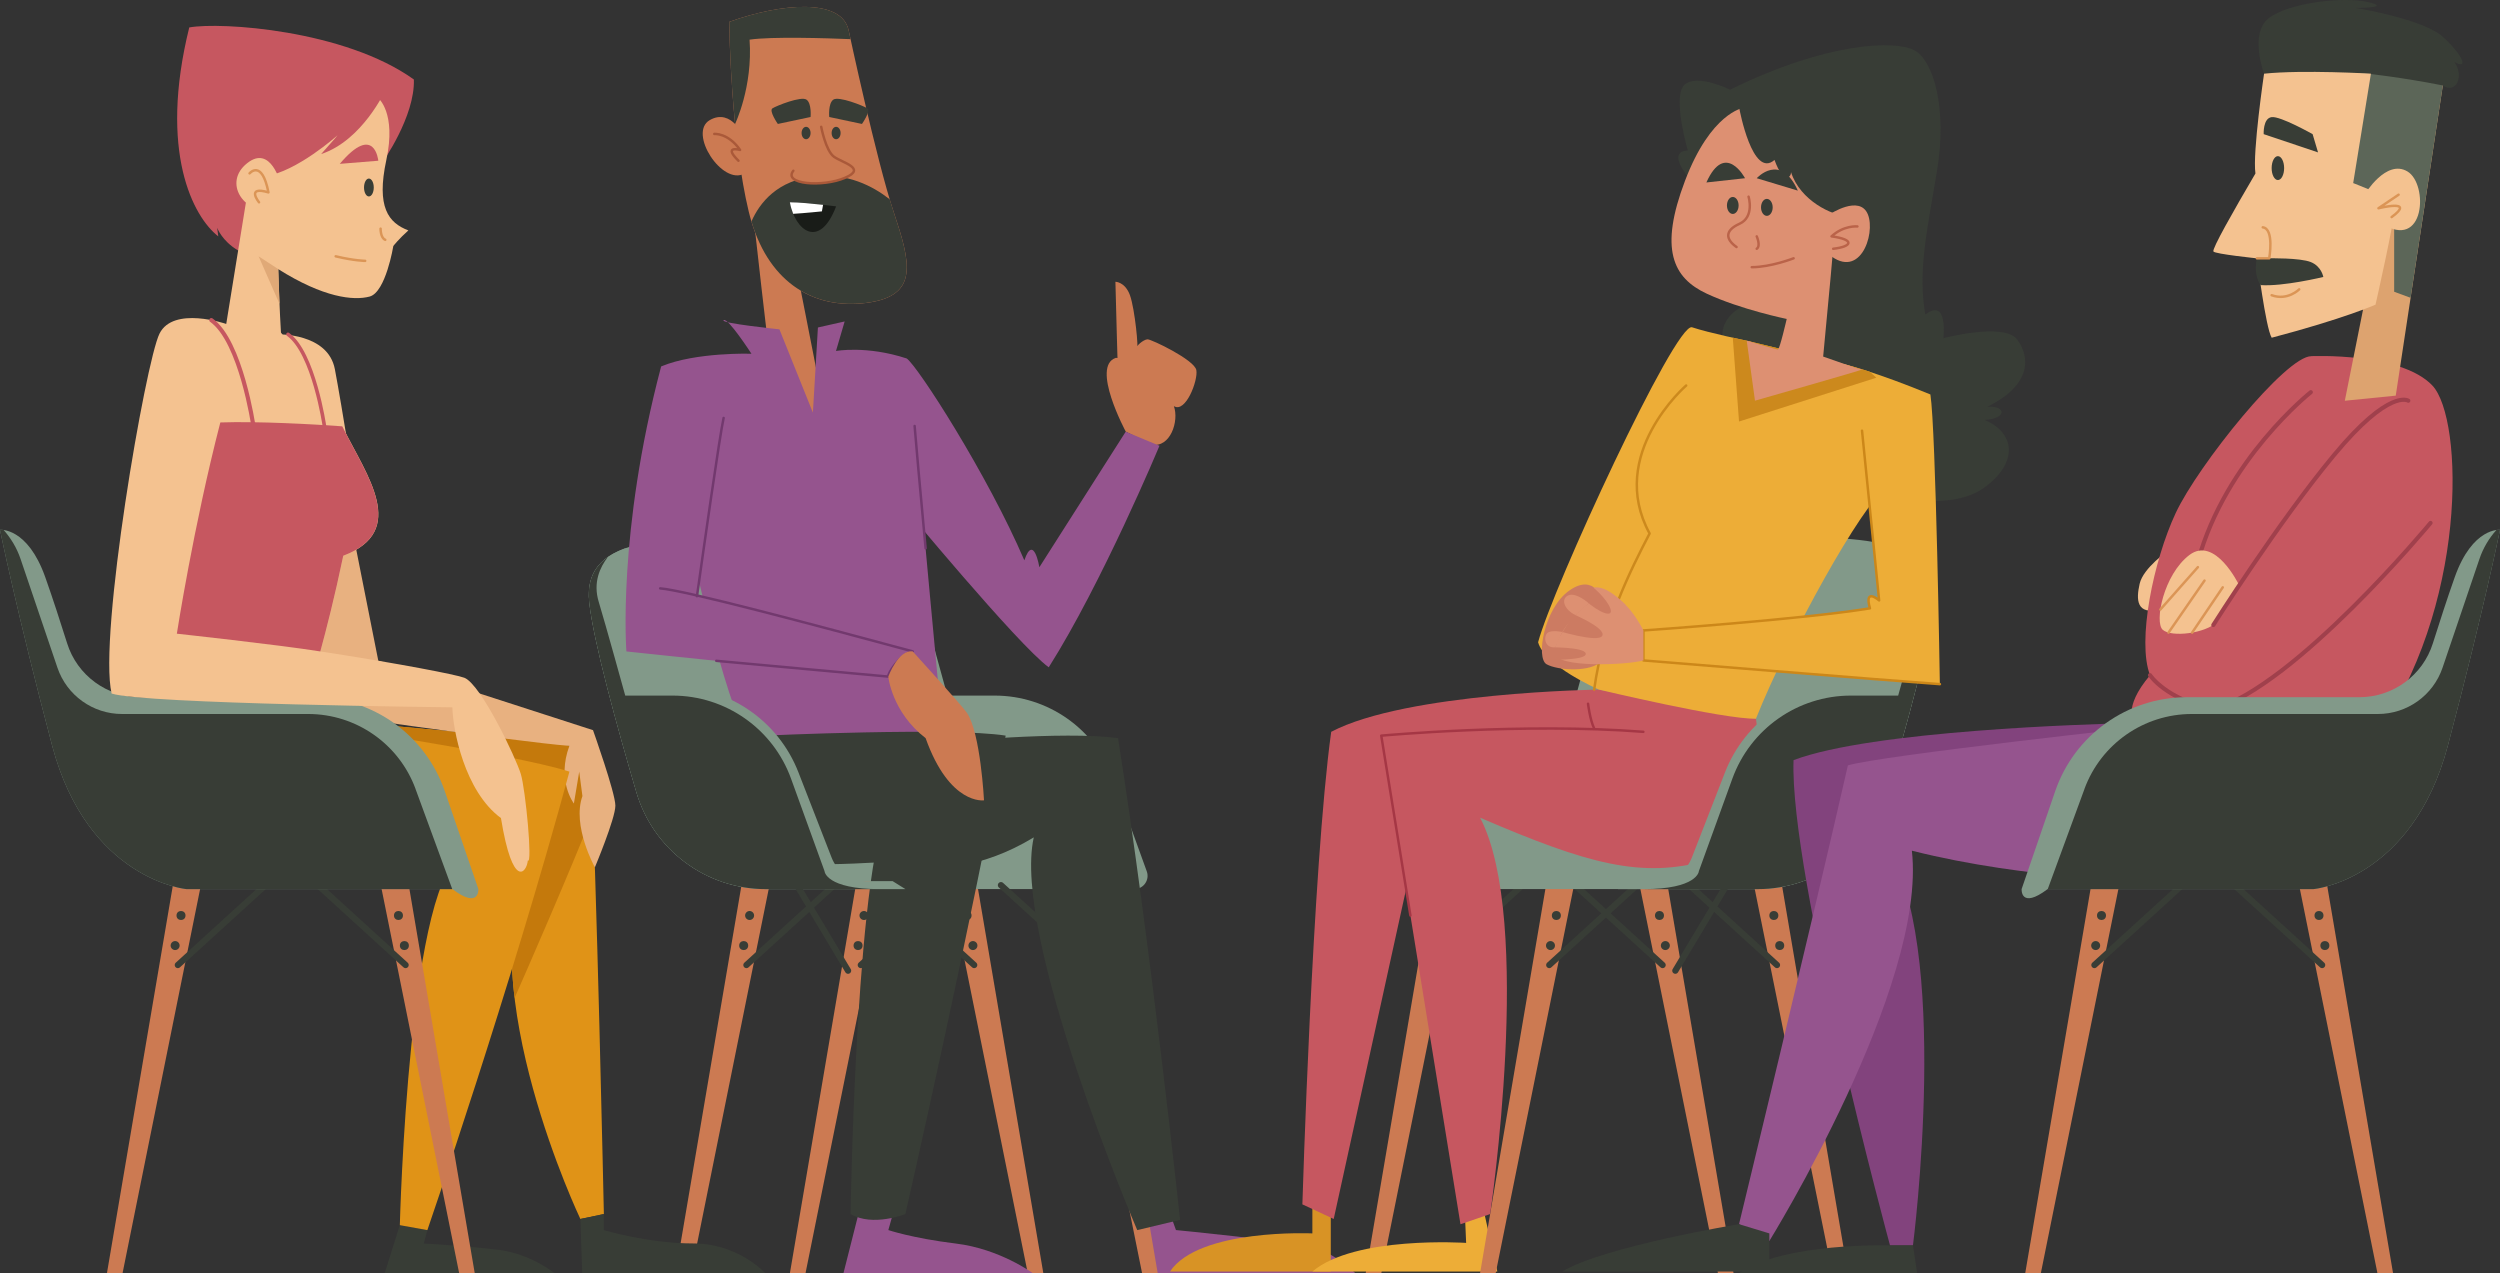 <?xml version="1.0" encoding="UTF-8"?>
<svg id="Layer_2" data-name="Layer 2" xmlns="http://www.w3.org/2000/svg" viewBox="0 0 600.25 305.67">
  <rect x="0" y="0" width="600.25" height="305.67" fill="#333333" stroke="none"/>
  <defs>
    <style>
      .cls-1 {
        stroke: #383d36;
        stroke-width: 1.5px;
      }

      .cls-1, .cls-2, .cls-3, .cls-4, .cls-5, .cls-6, .cls-7, .cls-8, .cls-9, .cls-10, .cls-11 {
        fill: none;
        stroke-linecap: round;
        stroke-linejoin: round;
      }

      .cls-2 {
        stroke: #a0404c;
      }

      .cls-3, .cls-11 {
        stroke: #c65760;
      }

      .cls-12 {
        fill: #f4c290;
      }

      .cls-13 {
        fill: #e8b180;
      }

      .cls-14 {
        fill: #fff;
      }

      .cls-15 {
        fill: #edad37;
      }

      .cls-16 {
        fill: #82437d;
      }

      .cls-17 {
        fill: #c65760;
      }

      .cls-18 {
        fill: #dda36f;
      }

      .cls-19 {
        fill: #cc891d;
      }

      .cls-20 {
        fill: #cc7a52;
      }

      .cls-21 {
        fill: #cc7b62;
      }

      .cls-22 {
        fill: #c4790c;
      }

      .cls-23 {
        fill: #e0a977;
      }

      .cls-24 {
        fill: #d89325;
      }

      .cls-25 {
        fill: #dd9072;
      }

      .cls-26 {
        fill: #e09317;
      }

      .cls-27 {
        fill: #191c18;
      }

      .cls-28 {
        fill: #95548e;
      }

      .cls-29 {
        fill: #5c6658;
      }

      .cls-30 {
        fill: #383d36;
      }

      .cls-31 {
        fill: #829989;
      }

      .cls-4 {
        stroke: #ba6349;
      }

      .cls-4, .cls-5, .cls-6, .cls-7, .cls-8, .cls-9, .cls-10 {
        stroke-width: .6px;
      }

      .cls-5 {
        stroke: #72396e;
      }

      .cls-6 {
        stroke: #a53745;
      }

      .cls-7 {
        stroke: #aa5939;
      }

      .cls-8 {
        stroke: #db9556;
      }

      .cls-9 {
        stroke: #cc891d;
      }

      .cls-10 {
        stroke: #cc8719;
      }

      .cls-11 {
        stroke-width: .87px;
      }
    </style>
  </defs>
  <g id="OBJECTS">
    <g>
      <g>
        <g>
          <polygon class="cls-20" points="250.5 305.67 246.76 305.67 227.76 211.56 234.5 211.56 250.5 305.67"/>
          <polygon class="cls-20" points="162.2 305.67 165.95 305.67 184.95 211.56 178.2 211.56 162.2 305.67"/>
          <line class="cls-1" x1="200.25" y1="212.53" x2="179.22" y2="231.7"/>
          <line class="cls-1" x1="212.88" y1="212.53" x2="233.9" y2="231.7"/>
          <g>
            <circle class="cls-30" cx="178.56" cy="227.03" r="1.08"/>
            <path class="cls-30" d="m181.06,219.81c0,.6-.49,1.08-1.08,1.08s-1.08-.49-1.08-1.08.49-1.08,1.08-1.08,1.08.49,1.08,1.08Z"/>
          </g>
          <g>
            <path class="cls-30" d="m232.52,227.03c0,.6.49,1.08,1.08,1.08s1.08-.49,1.08-1.08-.49-1.08-1.08-1.08-1.08.49-1.08,1.08Z"/>
            <circle class="cls-30" cx="232.19" cy="219.81" r="1.08"/>
          </g>
        </g>
        <path class="cls-28" d="m281.39,292.67l.96,2.67s27.49,2.67,32.99,4.19c5.5,1.52,10.04,6.14,10.04,6.14h-47.81l-3.35-17.76"/>
        <path class="cls-28" d="m214.7,290.3l-1.41,5.04s5.72,1.95,16.24,3.24c10.52,1.28,18.41,7.09,18.41,7.09h-45.42l5.95-23.5"/>
        <path class="cls-20" d="m270.3,103.63s-8.47-15.72-2.38-17.71c11.59.94,12.29,1.05,12.29,1.05,0,0-4.33,6.56-10.18,2.93,9.37,5.74,5.86,8.66,5.51,9.01s-6.79-3.28-6.91-3.63c-.12-.35-.82-27.63-.82-27.63,0,0,2.34,0,3.51,3.28s2.13,13.23,1.65,12.76c-.48-.47,1.63-2.22,2.57-2.22s11.23,4.92,11.7,7.38c.47,2.46-2.58,10.42-5.39,8.66,1.29,3.63-.87,10.07-5.35,9.25"/>
        <path class="cls-31" d="m227.47,167.01s-6.14-22.59-8.01-27.94c-1.87-5.34-3.26-10.2-30.48-10.2s-49.35-1.02-47.5,15.81c1.03,9.33,6.58,29.46,11.32,45.55,4.06,13.79,16.73,23.24,31.1,23.24h88.45c2.2,0,3.74-2.19,2.99-4.26l-8.05-22.23c-4.34-11.99-15.72-19.97-28.47-19.97h-11.35Z"/>
        <g>
          <polygon class="cls-20" points="277.96 305.67 274.21 305.67 255.21 211.56 261.96 211.56 277.96 305.67"/>
          <polygon class="cls-20" points="189.66 305.67 193.41 305.67 212.41 211.56 205.66 211.56 189.66 305.67"/>
          <line class="cls-1" x1="227.71" y1="212.53" x2="206.68" y2="231.7"/>
          <line class="cls-1" x1="240.33" y1="212.53" x2="261.36" y2="231.7"/>
          <g>
            <circle class="cls-30" cx="206.02" cy="227.03" r="1.08"/>
            <path class="cls-30" d="m208.52,219.81c0,.6-.49,1.08-1.08,1.08s-1.08-.49-1.08-1.08.49-1.08,1.08-1.08,1.08.49,1.08,1.08Z"/>
          </g>
          <g>
            <path class="cls-30" d="m259.98,227.03c0,.6.49,1.08,1.08,1.08s1.08-.49,1.08-1.08-.49-1.08-1.08-1.08-1.08.49-1.08,1.08Z"/>
            <circle class="cls-30" cx="259.65" cy="219.81" r="1.08"/>
          </g>
        </g>
        <path class="cls-20" d="m180.42,46.7c-.16.76,4.95,44.24,4.95,44.24l12.18,12.19s-1.11-11.94-1.14-12.19c-.08-.76-6.16-31.39-6.16-31.39"/>
        <path class="cls-20" d="m203.76,7.28s6.71,31.32,10.78,43.52,6.3,20.26-6.51,21.93c-12.81,1.66-24.2-5.05-28.26-21.93-4.07-16.88-4.68-42.3-4.68-45.55,12.4-4.47,26.95-5.78,28.67,2.03Z"/>
        <path class="cls-20" d="m178.75,33.11s-3.05-7.32-8.34-4.27,3.05,15.86,8.34,12.81"/>
        <path class="cls-30" d="m204.22,9.39c-.29-1.34-.46-2.11-.46-2.11-1.72-7.82-16.27-6.51-28.67-2.03,0,2.03.24,12.68,1.4,24.51h0s4.29-8.85,3.48-20.24c5.32-.78,18.48-.36,24.25-.12Z"/>
        <path class="cls-30" d="m208.03,72.72c12.81-1.66,10.57-9.73,6.51-21.93-.29-.88-.6-1.88-.92-2.94-4.2-3.3-10.21-6.28-17.82-5.53-9.15.89-13.41,6.38-15.38,10.85,4.53,15.13,15.43,21.13,27.62,19.55Z"/>
        <path class="cls-7" d="m171.5,32.16s3.29-.31,6.19,3.84c0,0-4.23-1.18-.39,2.59"/>
        <path class="cls-30" d="m194.62,31.94c0,.82-.49,1.49-1.08,1.49s-1.08-.67-1.08-1.49.49-1.49,1.08-1.49,1.08.67,1.08,1.49Z"/>
        <ellipse class="cls-30" cx="200.75" cy="31.94" rx="1.08" ry="1.49"/>
        <path class="cls-27" d="m200.75,49.55s-7.58-.98-11.09-.98c1.21,6.83,7.1,11.44,11.09.98Z"/>
        <path class="cls-14" d="m197.62,49.18c-2.5-.28-5.92-.61-7.97-.61.17.98.45,1.91.79,2.77,2.63-.15,6.9-.59,6.9-.59l.28-1.57Z"/>
        <path class="cls-30" d="m194.62,28.09s.3-3.24-.97-4.16c-1.27-.92-7.26,1.49-8.18,2.08s1.29,3.75,1.29,3.75l7.87-1.67Z"/>
        <path class="cls-30" d="m199.1,28.09s-.3-3.24.97-4.16c1.27-.92,7.26,1.49,8.18,2.08s-1.29,3.75-1.29,3.75l-7.87-1.67Z"/>
        <path class="cls-20" d="m197.17,30.45s1.07,5.72,3.05,7.17c1.97,1.45,8.02,2.8,2.65,5.08-5.36,2.28-14.95,1.57-12.39-1.7"/>
        <path class="cls-7" d="m197.17,30.45s1.07,5.72,3.05,7.17c1.97,1.45,8.02,2.8,2.65,5.08-5.36,2.28-14.95,1.57-12.39-1.7"/>
        <path class="cls-28" d="m195.2,99.13l-8.06-20.06s-14.4-1.48-13.4-2.2c1-.73,6.68,8.06,6.68,8.06,0,0-13.34-.44-21.68,3.05-10.59,40-8.34,68.43-8.34,68.43,0,0,63.11,6.73,62.88,6.05s2.7-5.35,5.86-6.05c-24.34-6.57-54.77-14.68-60.63-15.13,1.58,5.41,8.11,6.99,8.11,6.99,0,0,5.88-42.41,7.11-47.91-9.82,5.99-8.69,26.85-8.69,26.85,0,0,8.42,40.44,15.37,52.16,22.27-.9,46.16-1.13,46.16-1.13,0,0-6.54-69.65-6.99-75.95-7.21-3.83-9.02,9.47-9.02,9.47l5.41,8.67s28.4,34.38,35.83,39.79c12.85-20.28,26.59-53.19,26.59-53.19l-8.11-3.38-20.73,32.54s-1.35-8.2-3.61-1.66c-8.79-20.51-25.6-46.65-28.24-48.46-9.63-3.16-16.98-1.8-16.98-1.8l2.08-7.09-6.42,1.45-1.21,20.51Z"/>
        <path class="cls-5" d="m167.34,143.15c1.61-11.45,5.44-38.49,6.4-42.8"/>
        <path class="cls-5" d="m158.51,141.27c5.86.45,36.29,8.56,60.63,15.13-3.16.71-6.09,5.38-5.86,6.05,0,0-38.95-3.55-41.3-3.79"/>
        <path class="cls-5" d="m222.24,131.64c-1.32-14.24-2.46-26.84-2.64-29.36"/>
        <path class="cls-30" d="m226.58,178.23s28.73-2.81,41.86-1c7.81,49.36,14.9,115.66,14.9,115.66l-10.29,2.46s-30.22-70.52-24.84-94.3c-12.98,7.91-23.42,7.21-23.42,7.21"/>
        <path class="cls-30" d="m183.59,176.62s44.74-2.06,57.87,0c-7.81,43.58-24.08,114.87-24.08,114.87,0,0-7.82,3.15-13.16,0,0,0,1.38-89.38,10.08-99.32,10.48,12.07,7.28,14.54,5.86,14.37-1.42-.17-26.67,2.3-36.58,0-9.91-2.3-14.87-27.18-14.87-27.18l14.87-2.74Z"/>
        <path class="cls-31" d="m214.31,211.56h-6.38c-3.66,0-6.94-2.24-8.26-5.65l-7.97-20.48c-4.83-12.41-16.78-20.58-30.09-20.58h-9.85l-6.1-22.36c-1.07-3.94,1.06-7.82,4.55-9.26v-1.59c-6.12,2.19-9.48,6.08-8.72,13.05,1.03,9.33,6.58,29.46,11.32,45.55,4.06,13.79,16.73,23.24,31.1,23.24h33.49l-3.08-1.92Z"/>
        <path class="cls-30" d="m197.99,209.21l-8.05-22.23c-4.34-11.99-15.72-19.97-28.47-19.97h-11.35s-4.72-17.1-6.37-22.52c-1.4-4.6.28-8.29,2.21-10.76-3.37,2.35-5.05,5.82-4.49,10.96,1.03,9.33,6.58,29.46,11.32,45.55,4.06,13.79,16.73,23.24,31.1,23.24h27.4c-12.95,0-13.31-4.26-13.31-4.26Z"/>
        <path class="cls-20" d="m219.14,156.4s11.82,12.97,13.03,14.77c3.27,4.87,4.09,20.99,4.09,20.99,0,0-8.24,1.26-14.02-14.93-8.14-6.29-8.96-14.77-8.96-14.77,0,0,2.42-6.6,5.86-6.05Z"/>
        <line class="cls-1" x1="203.62" y1="233.06" x2="190.76" y2="211.56"/>
      </g>
      <g>
        <g>
          <polygon class="cls-20" points="327.91 305.67 331.66 305.67 350.66 211.56 343.91 211.56 327.91 305.67"/>
          <polygon class="cls-20" points="416.22 305.67 412.47 305.67 393.47 211.56 400.22 211.56 416.22 305.67"/>
          <line class="cls-1" x1="378.17" y1="212.53" x2="399.19" y2="231.7"/>
          <line class="cls-1" x1="365.54" y1="212.53" x2="344.52" y2="231.7"/>
          <g>
            <path class="cls-30" d="m398.77,227.03c0,.6.49,1.08,1.08,1.08s1.08-.49,1.08-1.08-.49-1.08-1.08-1.08-1.08.49-1.08,1.08Z"/>
            <circle class="cls-30" cx="398.44" cy="219.81" r="1.08"/>
          </g>
          <g>
            <path class="cls-30" d="m345.9,227.03c0,.6-.49,1.08-1.08,1.08s-1.08-.49-1.08-1.08.49-1.08,1.08-1.08,1.08.49,1.08,1.08Z"/>
            <circle class="cls-30" cx="346.22" cy="219.81" r="1.08"/>
          </g>
        </g>
        <path class="cls-30" d="m415.39,21.54s-7.9-3.95-10.93-1.19c-3.03,2.77.79,15.8.79,15.8,0,0-6.06-.4,1.58,8.17,11.19-.26,17.25,27.39,16.73,27.39s-11.99,2.24-9.75,11.19,11.06,20.68,11.06,20.68l28.97,15.28s14.36,4.21,22.65-1.84c8.3-6.06,7.24-13.17,0-16.2,5.27-.26,5.4-3.42.66-3.16,10.8-5.27,10.27-12.12,7.11-16.2-3.16-4.08-17.65-.26-17.65-.26,0,0,1.19-9.88-4.35-5.66-1.71-10.14.13-18.7,2.77-34.24,2.63-15.54-.92-26.87-5.4-29.24-4.48-2.37-20.68-2.11-44.25,9.48Z"/>
        <path class="cls-24" d="m315.1,289.46v6.68s-27.26-1.24-34.19,9.16h38.61v-18.31"/>
        <path class="cls-15" d="m351.73,291.62l.29,6.8s-26.74-1.78-36.92,6.88h44.41l-4.09-18.31"/>
        <g>
          <polygon class="cls-20" points="355.37 305.67 359.12 305.67 378.12 211.56 371.37 211.56 355.37 305.67"/>
          <polygon class="cls-20" points="443.68 305.67 439.93 305.67 420.93 211.56 427.68 211.56 443.68 305.67"/>
          <line class="cls-1" x1="405.63" y1="212.53" x2="426.65" y2="231.7"/>
          <line class="cls-1" x1="393" y1="212.53" x2="371.98" y2="231.7"/>
          <g>
            <circle class="cls-30" cx="427.31" cy="227.03" r="1.08"/>
            <circle class="cls-30" cx="425.9" cy="219.81" r="1.08"/>
          </g>
          <g>
            <path class="cls-30" d="m373.35,227.03c0,.6-.49,1.08-1.08,1.08s-1.08-.49-1.08-1.08.49-1.08,1.08-1.08,1.08.49,1.08,1.08Z"/>
            <circle class="cls-30" cx="373.68" cy="219.81" r="1.08"/>
          </g>
        </g>
        <path class="cls-31" d="m378.41,167.01s6.14-22.59,8.01-27.94c1.87-5.34,3.26-10.2,30.48-10.2s49.35-1.02,47.5,15.81c-1.03,9.33-6.58,29.46-11.32,45.55-4.06,13.79-16.73,23.24-31.1,23.24h-88.45c-2.2,0-3.74-2.19-2.99-4.26l8.05-22.23c4.34-11.99,15.72-19.97,28.47-19.97h11.35Z"/>
        <path class="cls-17" d="m383.89,165.57s-46.24.65-64.27,10.14c-4.51,32.93-6.92,113.46-6.92,113.46l7.52,3.51,20.43-93.05s48.03-22.89,53.92-23.91c-28.67-2.23-62.93.92-62.93.92l19.02,117.3,7.12-2.44s10.5-70.53-2.41-95.17c25.85,11.12,38.77,14.73,54.7,10.22,15.93-4.51,11.54-33.98,11.54-33.98l-37.71-6.99Z"/>
        <path class="cls-6" d="m394.57,175.71c-28.67-2.23-62.93.92-62.93.92l7,43.18"/>
        <path class="cls-6" d="m381.29,168.97s.45,3.79,1.46,5.93"/>
        <path class="cls-31" d="m391.57,211.56h6.38c3.66,0,6.94-2.24,8.26-5.65l7.97-20.48c4.83-12.41,16.78-20.58,30.09-20.58h9.85l6.1-22.36c1.07-3.94-1.06-7.82-4.55-9.26v-1.59c6.12,2.19,9.48,6.08,8.72,13.05-1.03,9.33-6.58,29.46-11.32,45.55-4.06,13.79-16.73,23.24-31.1,23.24h-33.49l3.08-1.92Z"/>
        <path class="cls-30" d="m407.88,209.21l8.05-22.23c4.34-11.99,15.72-19.97,28.47-19.97h11.35s4.72-17.1,6.37-22.52c1.4-4.6-.28-8.29-2.21-10.76,3.37,2.35,5.05,5.82,4.49,10.96-1.03,9.33-6.58,29.46-11.32,45.55-4.06,13.79-16.73,23.24-31.1,23.24h-27.4c12.95,0,13.31-4.26,13.31-4.26Z"/>
        <line class="cls-1" x1="402.25" y1="233.06" x2="415.12" y2="211.56"/>
        <path class="cls-15" d="m419.39,81.81s-9.15-1.9-13.13-3.23-33.56,62.78-36.96,75.62c1.52,5.69,14.59,11.37,14.59,11.37,0,0,29.94,7.15,37.71,6.99,7.96-19.87,25.39-51.33,31.46-55.69-3.98-7.96-6-13.46-6-13.46l4.11,40.75s-3.66-3.22-2.21,1.9c-16.2,2.65-54.39,5.31-54.39,5.31v7.2s60.2,4.93,71.19,5.69c0,0-.95-61.21-2.27-69.55-12.89-5.31-19.86-7.02-19.86-7.02"/>
        <path class="cls-19" d="m416.04,81.08l1.5,20.13,32.96-10.52-1.54-1.43c-3.49-1.14-5.32-1.59-5.32-1.59l-24.24-5.86s-1.41-.29-3.35-.73Z"/>
        <path class="cls-9" d="m404.85,92.56s-19.14,16.53-8.78,35.53c-4.64,8.92-11.17,21.85-13.31,37.48"/>
        <path class="cls-10" d="m447.07,103.41l4.11,40.75s-3.66-3.22-2.21,1.9c-16.2,2.65-54.39,5.31-54.39,5.31v7.2s60.2,4.93,71.19,5.69"/>
        <path class="cls-25" d="m418.54,25.91s-7.76,1.13-13.97,17.5c-6.21,16.37-2.96,23.29,5.22,27.1,8.19,3.81,19.2,6.07,19.2,6.07,0,0-1.69,7.34-2.12,7.34s-7.48-2.12-7.48-2.12l1.98,14.4s26.26-7.48,25.69-7.48-9.32-3.11-9.32-3.11c0,0,3.67-38.11,3.39-38.82-.28-.71-13.69-22.02-22.59-20.89Z"/>
        <path class="cls-30" d="m417.64,26.18s3.13,16.88,8.42,12.22c2.24,6.19,4.08,4.08,3.95,2.9,2.24,6.98,10.01,10.4,13.17,10.54s1.58-10.01,1.58-10.01c0,0-16.46-18.18-17.38-18.57-.92-.4-9.73.53-9.73.53v2.4Z"/>
        <path class="cls-25" d="m439.29,51.46s7.2-4.8,9.18,0c1.98,4.8-2.12,16.66-10.16,8.89"/>
        <path class="cls-21" d="m384.72,144.07s-1.83-6.55-7.92-2.29c-6.09,4.27-8.07,16.21-5.48,17.7,2.59,1.49,10.82,2.1,13.41-.94"/>
        <path class="cls-25" d="m394.57,151.36s-4.83-10.03-10-8.2c-5.18,1.83-11.43,9.75-11.27,13.56.15,3.81,17.72,2.92,21.28,1.84v-7.2Z"/>
        <path class="cls-25" d="m390.32,145.24s-5.29-5.68-8.36-3.87c-3.07,1.81,5.47,5.83,5.47,5.83"/>
        <path class="cls-21" d="m382.02,140.66c.36.19,3.72,2.99,4.62,5.43s-2.72,1.09-6.16-2.08c-3.08.91-3.02,3.34-3.02,3.34,0,0,8.14,3.36,7.26,5.27-.89,1.9-11.43-1.4-11.43-1.4l-1.87,4.2s9.15-.18,9.33,1.54c.18,1.72-9.69,1.45-9.69,1.45"/>
        <path class="cls-25" d="m381.47,144.85s-3-2.68-4.88-1.92c-1.87.77-1.18,3.35,1.67,4.75"/>
        <path class="cls-25" d="m375.11,151.74s-2.54-.56-3.54.21-.81,3.75,1.88,3.47"/>
        <g>
          <path class="cls-4" d="m419.83,47.22s1.49,4.86-2.19,6.52c-3.68,1.65-3.25,3.78-.7,5.57"/>
          <path class="cls-4" d="m421.79,56.75s1.02,2.3,0,2.98"/>
          <path class="cls-4" d="m430.64,62.02s-5.45,2.13-10.04,2.13"/>
          <path class="cls-4" d="m445.96,54.37s-3.23-.34-6.21,2.38c5.7.77,4.97,2.47.4,2.98"/>
        </g>
        <path class="cls-30" d="m425.62,49.79c0,1.13-.63,2.04-1.4,2.04s-1.4-.91-1.4-2.04.63-2.04,1.4-2.04,1.4.91,1.4,2.04Z"/>
        <path class="cls-30" d="m417.44,49.33c0,1.13-.63,2.04-1.4,2.04s-1.4-.91-1.4-2.04.63-2.04,1.4-2.04,1.4.91,1.4,2.04Z"/>
        <path class="cls-30" d="m421.79,42.79s5.7-6.3,9.87,2.98"/>
        <path class="cls-30" d="m418.98,42.79s-4.77-9.02-9.28,1.02"/>
      </g>
      <g>
        <path class="cls-26" d="m84.31,173.45s51.19,4.15,57.42,6.82c1.48,27.58,3.26,111.22,3.26,111.22l-5.64,1.19s-26.18-54.96-12.64-86.05"/>
        <path class="cls-22" d="m141.72,180.27c-6.23-2.67-57.42-6.82-57.42-6.82l42.4,33.17c-4.14,9.52-4.56,21.28-3.15,33.01,3.18-7.22,13.07-29.84,18.82-44.38-.22-5.88-.44-11.01-.65-14.99Z"/>
        <path class="cls-13" d="m84.31,125.78l6.52,32.87,51.55,16.66s5.37,15.06,5.37,18.13-4.92,14.81-4.92,14.81c0,0-5.54-9.96-2.99-17.11l-.77-5.87-1.28,7.66s-4.2-5.49-1.08-13.85c-12.71-.96-65.88-8.74-65.88-8.74,0,0,3.25-38.69,2.68-39.96"/>
        <path class="cls-30" d="m102.61,295.34l-.85,3.24s9.87.53,17.77,1.48c7.9.95,13.58,5.61,13.58,5.61h-40.74l3.63-11.52"/>
        <path class="cls-26" d="m72.11,173.45s50.67,7.37,64.61,11.82c-14.24,52.5-34.11,110.08-34.11,110.08l-6.61-1.19s2.17-85.95,15.77-88.98c-17.5,2.37-40.93,4.11-40.93,4.11"/>
        <path class="cls-12" d="m66.65,80.28s12.08-.39,13.75,8.36c1.67,8.75,5.31,31.77,5.31,31.77l-21.26-28.04"/>
        <path class="cls-17" d="m91.84,38.95s7.81-10.97,7.53-19.86C82.81,7.18,52.97,5.22,45.44,6.59c-7.39,29.85.95,45.5,6.97,50.16l-.27-2.05s1.16,3.19,5.03,5.43c3.87,2.24,17.29-7.62,17.29-7.62"/>
        <polygon class="cls-20" points="113.98 305.67 110.24 305.67 91.24 211.56 97.98 211.56 113.98 305.67"/>
        <polygon class="cls-20" points="25.68 305.67 29.43 305.67 48.43 211.56 41.68 211.56 25.68 305.67"/>
        <line class="cls-1" x1="63.73" y1="212.53" x2="42.7" y2="231.7"/>
        <line class="cls-1" x1="76.36" y1="212.53" x2="97.38" y2="231.7"/>
        <path class="cls-31" d="m108.6,213.48h-63.84s-23.69-2.2-32.25-34.5C3.95,146.67,0,127.21,0,127.21c0,0,6.58-.7,10.86,11.35,1.77,5,3.66,10.81,5.26,15.9,2.42,7.71,9.58,12.94,17.66,12.94h41.42c14.27,0,26.97,9.07,31.6,22.57l8.06,23.5s.33,4.94-6.25,0Z"/>
        <g>
          <path class="cls-30" d="m43.13,227.03c0,.6-.49,1.08-1.08,1.08s-1.08-.49-1.08-1.08.49-1.08,1.08-1.08,1.08.49,1.08,1.08Z"/>
          <circle class="cls-30" cx="43.46" cy="219.81" r="1.08"/>
        </g>
        <g>
          <circle class="cls-30" cx="97.09" cy="227.03" r="1.08"/>
          <circle class="cls-30" cx="95.67" cy="219.81" r="1.08"/>
        </g>
        <path class="cls-30" d="m99.78,189.44c-3.97-10.82-14.27-18.01-25.79-18.01H29.31c-7.02,0-13.26-4.47-15.52-11.12l-8.86-26.12c-.89-2.63-2.3-4.96-4.06-6.94-.55-.08-.88-.04-.88-.04,0,0,3.95,19.46,12.51,51.77,8.56,32.3,32.25,34.5,32.25,34.5h63.84l-8.82-24.04Z"/>
        <path class="cls-12" d="m90.82,23.56s4.39,3.49,1.94,14.85c-2.45,11.36.52,15.1,5.29,16.91-2.32,2.07-3.61,3.74-3.61,3.74,0,0-1.81,11.1-5.68,12.14s-11.1.26-21.95-6.58c.26,9.04.65,15.23.65,15.23,0,0,9.42,11.75,14.98,22.98,5.55,11.23,15.75,24.66,0,30.6-3.74,17.94-7.49,29.82-7.49,29.82,0,0-35.11-6.97-39.63-11.49,21.17.52,72.17,9.42,76.17,10.97,4,1.55,12.39,19.24,13.56,23.11,1.16,3.87,2.84,21.82,1.68,20.78-.26,2.84-3.61,7.23-6.45-10.2-8.78-6.45-11.56-21.3-11.66-26.59,0,0-74.09-.8-81.82-3.31-3.22-13.73,8.14-79.7,11.5-86.42,3.36-6.71,16.02-2.32,16.02-2.32l7.34-45.31s16.65-14.07,16.52-14.2,12.65,5.29,12.65,5.29Z"/>
        <path class="cls-17" d="m92.5,21.7s-5.48,12.02-15.39,15.29c3.37-3.75,3.94-4.52,3.94-4.52,0,0-9.71,8.75-17.5,9.9-4.62.29-4.9-3.37-4.9-3.37l3.08-14.81,14.52-7.4h5.77l10.48,4.9Z"/>
        <path class="cls-12" d="m67.4,44.2s-2.31-9.62-8.08-5c-5.77,4.62-.87,11.92,5.67,11.35"/>
        <path class="cls-17" d="m52.9,101.43c-6.46,24.99-10.44,50.72-10.44,50.72,0,0,24.2,2.63,34.45,4.26h0c1.43-5.23,3.47-13.2,5.51-22.98,15.75-5.94,5.55-19.36,0-30.6-.08-.16-.16-.31-.24-.47-6.5-.48-20.25-1.25-29.29-.93Z"/>
        <path class="cls-3" d="m60.84,102.28s-2.95-20.34-10.1-25.42"/>
        <path class="cls-11" d="m77.89,102.28s-2.56-17.61-8.74-22"/>
        <path class="cls-30" d="m144.99,291.49v3.86s10.58,3.2,21.44,3.2,17.28,7.12,17.28,7.12h-43.93l-.42-13"/>
        <path class="cls-8" d="m91.38,54.9s-.04,2.21,1.12,2.68"/>
        <path class="cls-8" d="m87.68,62.63s-2.5,0-7.08-1.09"/>
        <path class="cls-8" d="m59.92,41.62s2.96-3.48,4.53,4.57c-5.51-1.63-2.26,2.38-2.26,2.38"/>
        <path class="cls-30" d="m89.74,45.02c0,1.19-.52,2.15-1.17,2.15s-1.17-.96-1.17-2.15.52-2.15,1.17-2.15,1.17.96,1.17,2.15Z"/>
        <path class="cls-17" d="m90.83,38.59s-.87-9.16-9.25.75"/>
        <polygon class="cls-23" points="66.81 64.61 62.09 61.54 67.11 72.97 66.81 64.61"/>
      </g>
      <g>
        <path class="cls-12" d="m520.66,132.16s-6.06,4.16-6.93,8c-.87,3.84-.82,7.56,4.97,6.19"/>
        <path class="cls-17" d="m554.95,85.51s21.49-.96,29.06,7.05c7.57,8.01,8.65,53.62-14.3,85.14-25.1,31.88-28.33,18.97-30.12,17.18-1.79-1.79-27.09-21.27-27.09-21.27,0,0-3.14-3.38,3.73-11.49-3.17-8.11.79-27.47,6.16-38.95,5.37-11.47,26.45-37.71,32.57-37.65Z"/>
        <path class="cls-18" d="m586.52,20.53l-11.3,74.46-12.23,1.23,5.97-29.85-13.7-21.6s4.21-30.73,4.21-31.61,21.57,1.4,21.57,1.4"/>
        <path class="cls-29" d="m578.78,71.5l7.74-50.97-5.12-5.59-2.2-.57c-3.61-.37-11.63-1.15-16.26-1.36-1.13,1.7-2.71,4.03-4.22,6.19-.92,6.95-2.43,18.01-3.11,22.98.18,1.41.36,2.75.52,3.95l3.32,5.24h15.39v18.68l3.94,1.45Z"/>
        <path class="cls-30" d="m543.6,17.69s-3.61-9.63,1.13-13.32c4.74-3.69,17.91-5.27,23.88-3.86,5.97,1.4-2.99,1.4-2.99,1.4,0,0,16.16,2.62,20.9,6.93,4.74,4.31,6.32,8,2.81,6.06,2.46,3.69.18,7.73-2.81,5.62-9.66-1.93-18.72-2.92-18.72-2.92"/>
        <polygon class="cls-20" points="486.26 305.67 490.01 305.67 509.01 211.56 502.26 211.56 486.26 305.67"/>
        <polygon class="cls-20" points="574.57 305.67 570.82 305.67 551.82 211.56 558.57 211.56 574.57 305.67"/>
        <line class="cls-1" x1="536.52" y1="212.53" x2="557.54" y2="231.7"/>
        <line class="cls-1" x1="523.89" y1="212.53" x2="502.87" y2="231.7"/>
        <path class="cls-16" d="m512.49,173.6s-.5,0-1.43.03c-9.31.22-61.63,1.76-80.43,8.88-.99,27.52,23.16,116.51,23.16,116.51h5.51s9.45-72.98-6.83-96.6c27.83,4.73,54.86,8.14,55.65,7.88s18.64-24.68,17.85-25.2"/>
        <path class="cls-28" d="m516.79,174.27s-65.37,7.14-73.11,9.5c-8.35,36.72-26.14,110.15-26.14,110.15l7.28,4.04s37.89-61.16,34.22-93.71c28.09,7.09,57.75,7.3,57.75,7.3"/>
        <g>
          <circle class="cls-30" cx="558.2" cy="227.03" r="1.08"/>
          <circle class="cls-30" cx="556.79" cy="219.81" r="1.08"/>
        </g>
        <g>
          <path class="cls-30" d="m504.25,227.03c0,.6-.49,1.08-1.08,1.08s-1.08-.49-1.08-1.08.49-1.08,1.08-1.08,1.08.49,1.08,1.08Z"/>
          <circle class="cls-30" cx="504.57" cy="219.81" r="1.08"/>
        </g>
        <path class="cls-12" d="m543.6,17.69s-2.8,18.97-2.07,23.96c-5.35,9.12-10.46,18.12-10.09,18.73.36.61,10.46,1.65,10.46,1.65,0,0,2.07,16.66,3.53,19.06,17.27-4.54,24.93-7.94,24.93-7.94,0,0,4.62-20.31,4.86-24.69-1.46-1.09-10.22-4.5-10.22-4.5l4.26-26.27s-16.17-.97-25.66,0Z"/>
        <path class="cls-30" d="m544.84,62.02s7.39-.14,9.98.9c2.59,1.04,3.01,3.58,3.01,3.58,0,0-9.64,2.34-15.06,1.95-1.88-2.8-.88-6.43-.88-6.43h2.95Z"/>
        <path class="cls-12" d="m567.8,46.63s5.11-8.51,10.22-5.47,4.26,19.34-6.32,12.4"/>
        <path class="cls-2" d="m583.57,125.56s-32.43,39.12-52.15,44.78c-11.46-2.47-15.2-8.23-15.2-8.23"/>
        <path class="cls-2" d="m554.82,94.17s-20.38,16.14-27.11,40.63"/>
        <path class="cls-12" d="m537.53,140.35s-5.69-11.77-11.86-7.09c-6.17,4.68-8.46,16.09-6.4,17.95,2.06,1.86,10.19.94,13.12-1.92l5.14-8.94Z"/>
        <path class="cls-2" d="m578.23,96.21s-4.46-3.07-17.82,13.04c-13.37,16.11-28.99,40.81-28.99,40.81"/>
        <path class="cls-31" d="m491.65,213.48h63.84s23.69-2.2,32.25-34.5c8.56-32.3,12.51-51.77,12.51-51.77,0,0-6.58-.7-10.86,11.35-1.77,5-3.66,10.81-5.26,15.9-2.42,7.71-9.58,12.94-17.66,12.94h-41.42c-14.27,0-26.97,9.07-31.6,22.57l-8.06,23.5s-.33,4.94,6.25,0Z"/>
        <path class="cls-30" d="m500.47,189.44c3.97-10.82,14.27-18.01,25.79-18.01h44.68c7.02,0,13.26-4.47,15.52-11.12l8.86-26.12c.89-2.63,2.3-4.96,4.06-6.94.55-.08.88-.04.88-.04,0,0-3.95,19.46-12.51,51.77s-32.25,34.5-32.25,34.5h-63.84l8.82-24.04Z"/>
        <path class="cls-30" d="m548.42,40.36c0,1.59-.67,2.87-1.5,2.87s-1.5-1.29-1.5-2.87.67-2.87,1.5-2.87,1.5,1.29,1.5,2.87Z"/>
        <path class="cls-8" d="m575.9,46.75l-4.83,3.25s9.11-2.26,3.16,2.12"/>
        <path class="cls-8" d="m541.89,62.02h2.95s1.27-7.09-1.55-7.44"/>
        <path class="cls-30" d="m543.51,32.21s-.2-3.81,1.91-4.09c2.11-.28,9.84,4.09,9.84,4.09l1.3,4.38-13.05-4.38Z"/>
        <path class="cls-8" d="m552.04,69.47s-2.8,2.82-6.62,1.41"/>
        <path class="cls-30" d="m417.53,293.92s-32.73,5.42-42.42,11.38h49.71v-9.16"/>
        <path class="cls-30" d="m453.79,299.02s-25.37-.78-36.25,6.66h42.75l-.98-6.66"/>
        <line class="cls-8" x1="527.71" y1="136.17" x2="518.7" y2="146.35"/>
        <line class="cls-8" x1="529.3" y1="139.4" x2="520.66" y2="151.89"/>
        <line class="cls-8" x1="533.68" y1="141.02" x2="526.33" y2="151.89"/>
      </g>
    </g>
  </g>
</svg>
